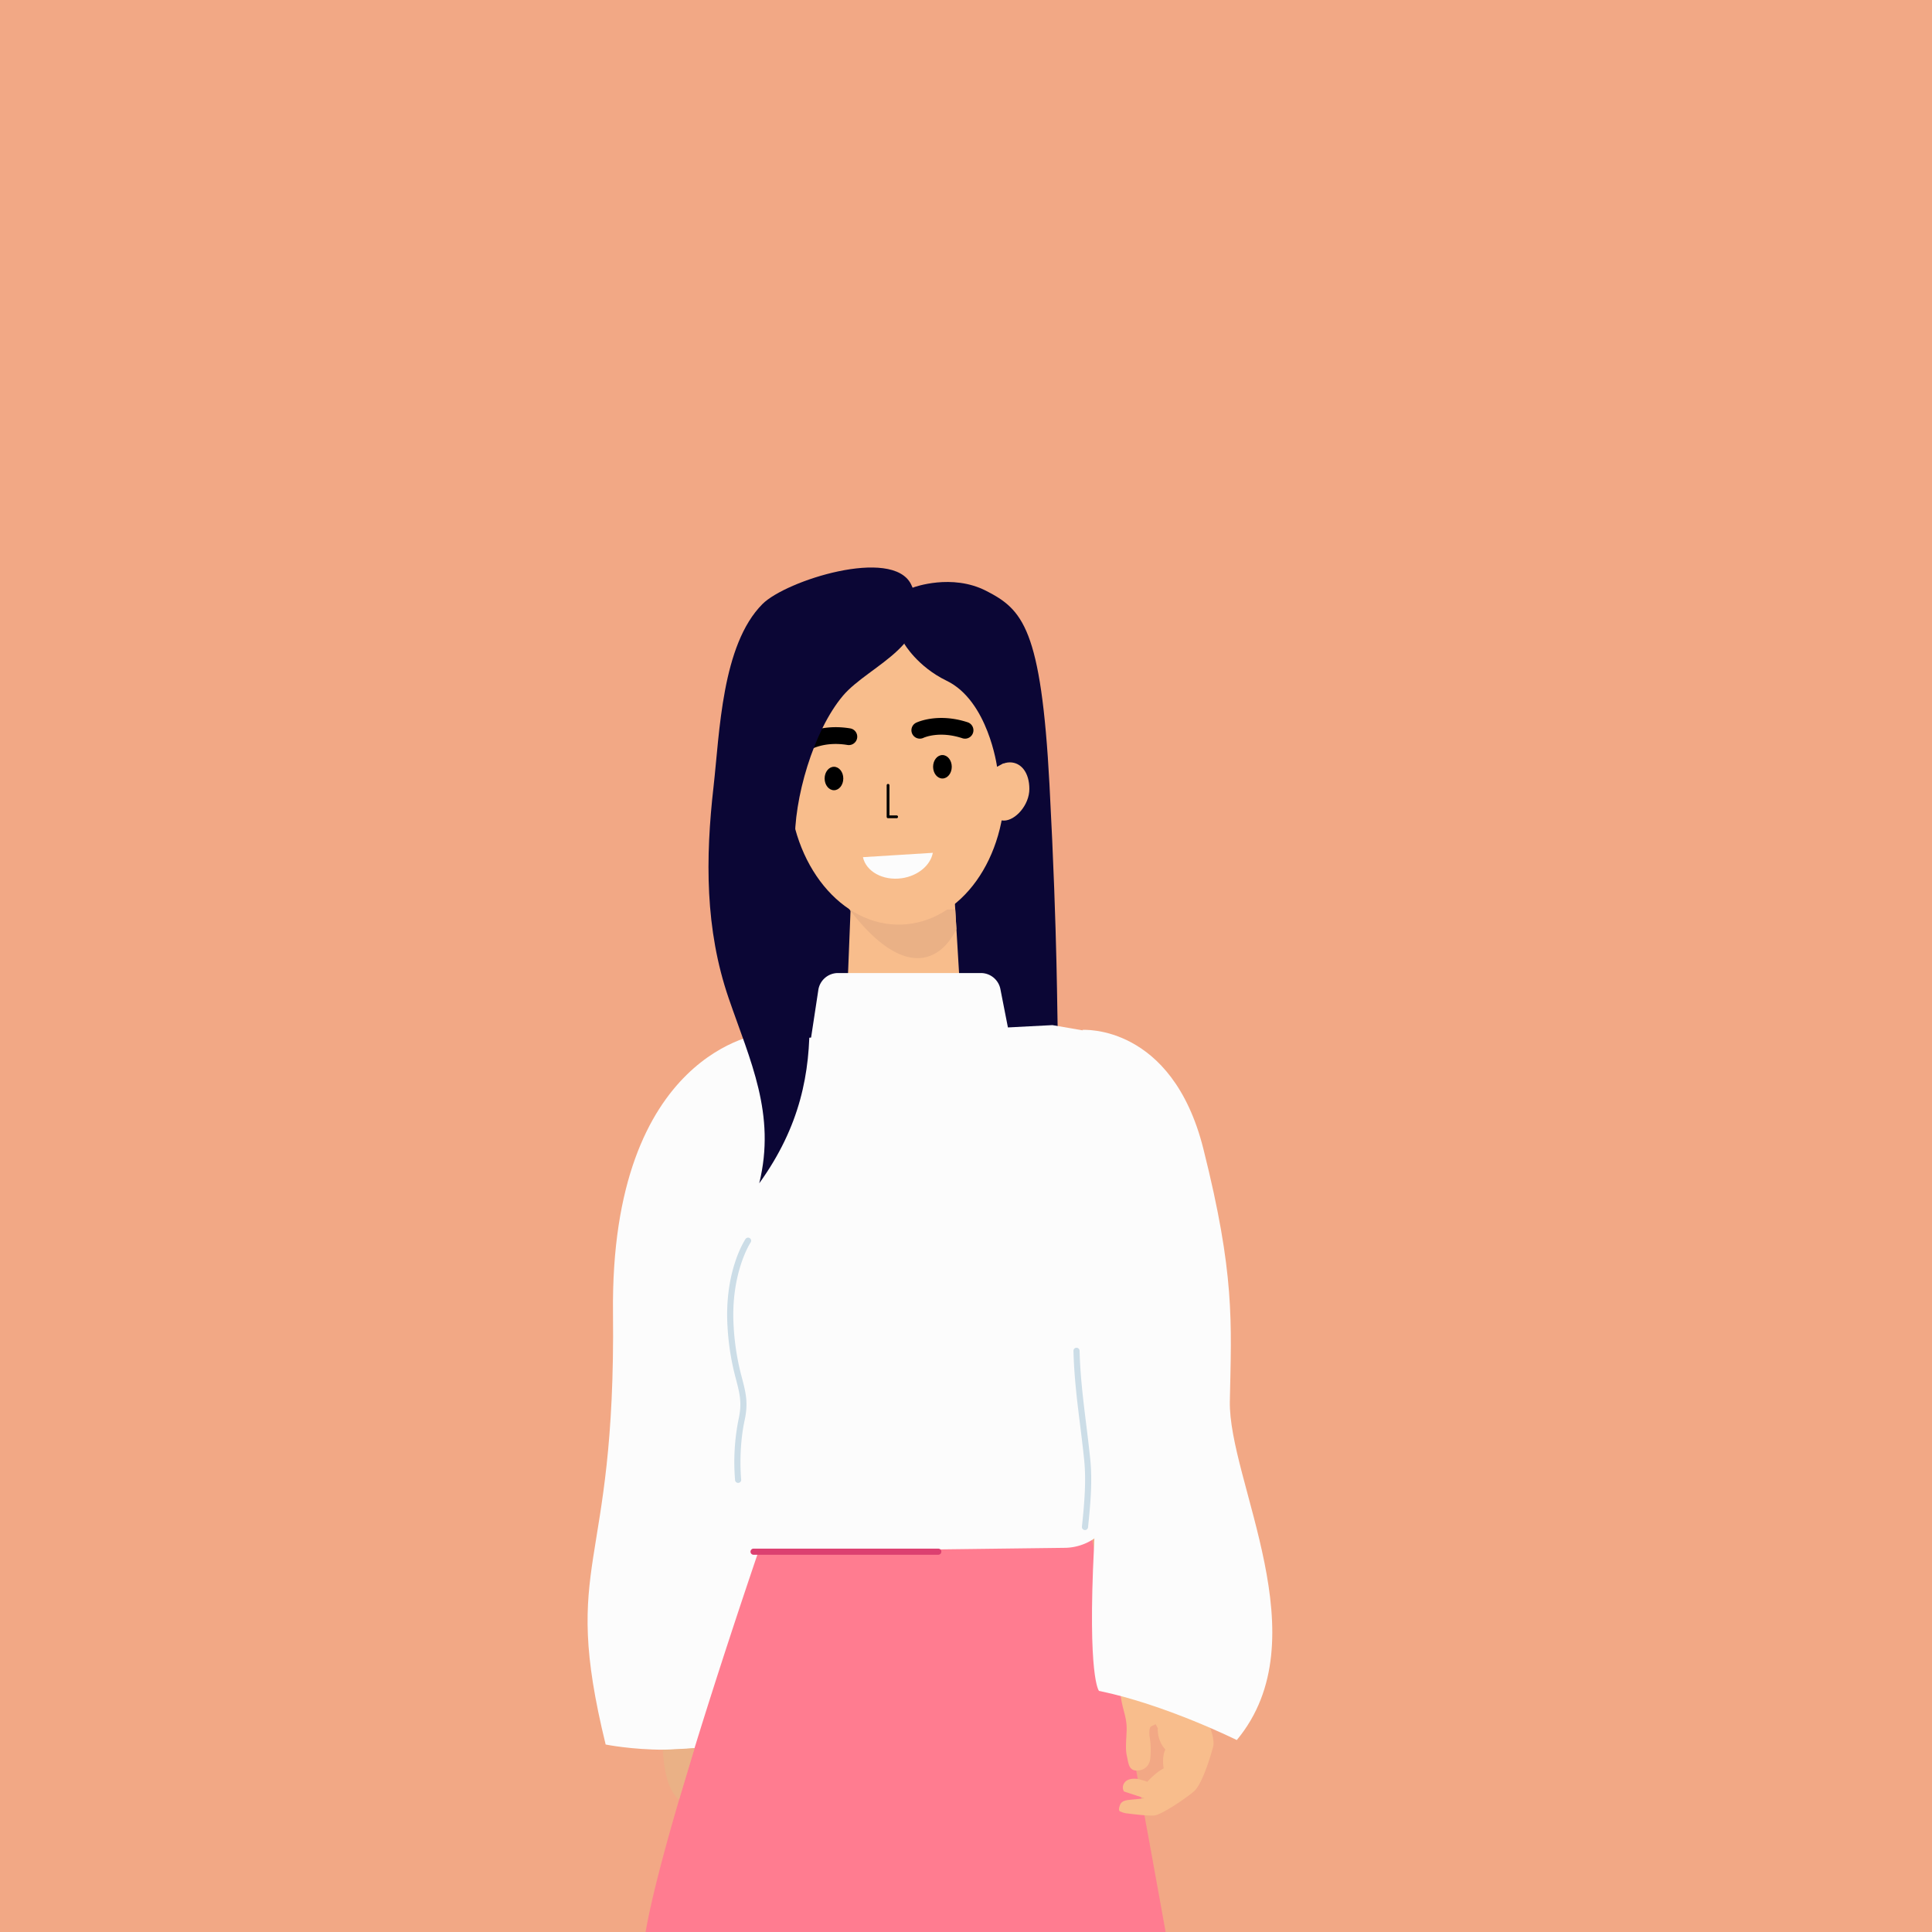 <svg id="Layer_1" data-name="Layer 1" xmlns="http://www.w3.org/2000/svg" viewBox="0 0 1261.8 1261.8"><defs><style>.cls-1{fill:#f2a885;}.cls-2{fill:#0b0635;}.cls-3{fill:#fcfcfc;}.cls-4{fill:#ff7c90;}.cls-5{fill:#f8bd8c;}.cls-6{fill:#eab186;}.cls-7{fill:#ccdde7;}.cls-8{fill:#dc4070;}</style></defs><rect class="cls-1" width="1261.8" height="1261.8"/><path class="cls-2" d="M596.82,383.56s24.78-9.16,47.17,2.29c23.85,12.19,36,24.37,41.44,126.74s4.87,153.56,5.48,161.48-195,5.49-195,5.49V424.85Z"/><path class="cls-3" d="M498.06,675.06s-99.58,10.85-97.71,182.45-34.7,159.63-4.79,281.85c0,0,67.66,13.69,106.44-14l-3.94-337.52V675.06Z"/><path class="cls-4" d="M740.79,1263.73l.15-1.2H421.53c3.2-19.09,10.49-47.32,19.46-78.43.83-2.89,1.68-5.81,2.54-8.74l0-.17c3.17-10.8,6.5-21.85,9.91-32.93l.16-.54c15.5-50.39,32.44-101,41.71-128.3a0,0,0,0,0,0,0c2.19-6.43,3.95-11.55,5.15-15.07v0c1.23-3.52,1.89-5.44,1.89-5.44H710.24c.6,1.73,1.66,6.2,3.08,12.82h0c.36,1.65.73,3.43,1.13,5.34,4.11,19.78,10.44,52.84,17.12,88.63,0,0,0,0,0,0,.52,2.78,1,5.54,1.57,8.35,3,16,6,32.47,8.94,48.34.34,1.86.68,3.7,1,5.54q1.1,6,2.17,11.8l.18,1q1,5.47,2,10.78c.63,3.4,1.23,6.74,1.84,10,6.44,35.36,11.32,62.43,12.15,67l.12.69Z"/><path class="cls-3" d="M502.6,679.05s-45.16,13.12-39.07,108.05-45.13,212.64,28.63,226.32l203.21-2.52a35,35,0,0,0,34.59-35v-299l-42.6-7.39L502.6,679.05Z"/><polygon class="cls-5" points="626.93 644.82 553.4 647.04 555.92 583.89 623.27 583.89 626.93 644.82"/><path class="cls-3" d="M547,635.5H640.9a13,13,0,0,1,12.52,10.77l5.33,27.14-129.14,5,4.8-31.55A13,13,0,0,1,547,635.5Z"/><path class="cls-6" d="M624.64,606.74c-4.17,8.86-11.82,17.65-22.73,18.87-18.72,2.1-37-18.67-46-30.17-1.8-2.3-2.68-4.22-3.68-5.52a43.7,43.7,0,0,0,8.28,4.12,93.51,93.51,0,0,0,33,5.5,54.41,54.41,0,0,0,24.67-5.5l5.69-.09Z"/><path class="cls-5" d="M656.23,509.72c1.59,50.76-28.66,92.9-67.57,94.13s-71.74-38.94-73.33-89.71S544,421.24,582.9,420,654.63,459,656.23,509.72Z"/><path class="cls-5" d="M672.28,515.27c0,10.51-9.12,20.66-16.64,20.66S642,527.41,642,516.9s10-19,17.51-19S672.28,504.76,672.28,515.27Z"/><path d="M630.28,482.43a5.7,5.7,0,0,1-1.71-.27c-15.12-5-25.07-.45-25.48-.26a5.51,5.51,0,0,1-7.29-2.61,5.45,5.45,0,0,1,2.53-7.27c.56-.28,14.1-6.69,33.66-.29a5.49,5.49,0,0,1-1.71,10.7Z"/><path d="M525.2,491.12a5.48,5.48,0,0,1-3.15-10c.52-.36,12.93-8.77,33.23-5.4a5.48,5.48,0,1,1-1.79,10.82c-15.69-2.58-24.85,3.37-25.23,3.62A5.57,5.57,0,0,1,525.2,491.12Z"/><path d="M585.49,534.38H580a.91.91,0,0,1-.91-.91V512.9a.91.91,0,1,1,1.82,0v19.65h4.57a.92.92,0,1,1,0,1.83Z"/><path d="M550.76,508.44c0,4.23-2.73,7.66-6.09,7.66s-6.1-3.43-6.1-7.66,2.73-7.65,6.1-7.65S550.76,504.22,550.76,508.44Z"/><path d="M621.6,500.79c0,4.23-2.73,7.65-6.1,7.65s-6.09-3.42-6.09-7.65,2.73-7.66,6.09-7.66S621.6,496.56,621.6,500.79Z"/><path class="cls-3" d="M563.59,559.82c2.06,9.4,13.12,15.51,25.36,13.76,10.65-1.52,18.76-8.5,20.28-16.6Z"/><path class="cls-2" d="M595,381.57c19.12,38.35-27,52.13-44.52,72.88-19.1,22.69-32.31,67.48-31.28,97.3,2.81,81.37,30.32,146.59-23.34,221.07C506.94,727.59,490,693,475.92,652c-15.5-45.14-15.24-91.41-9.89-138.31,4-35.32,5.35-92.49,31.92-119.17C513.21,379.18,582.77,357.13,595,381.57Z"/><path class="cls-2" d="M590.53,420.32s8.55,15,27.71,24.28c27.12,13.09,32.94,56.19,32.94,56.19l11-6L640.88,414.6Z"/><path class="cls-5" d="M747.56,1174.46,734.05,1170a5.08,5.08,0,0,1,.19-5.45c1.86-3.06,6.28-3,8.44-2.74a40.18,40.18,0,0,1,6.63,1.9s5.29-6,10.7-8.79c0,0-1.41-7.43,1.1-12.27a19.51,19.51,0,0,1-4.94-14s-.57-1-1.41-2.55c-.71.32-2.08.94-3,1.45-1.23.71-1.34,4.72-.85,7.14a53.62,53.62,0,0,1,.26,14.47c-.76,4.38-4.11,7.35-9.1,7.18S737,1151.3,736,1147s-.56-8.41-.21-16.22-1.68-11.72-3.17-19.1a50.63,50.63,0,0,1-1-13.31,82.59,82.59,0,0,1,3.76-15.51c-.72-4.45-.66-8.64.75-11.75,2.55-5.59-5.71-46.4-5.71-46.4l41.72,4.72-3.89,46.16s13.06,27.33,17.38,39.62,7.47,18.76,6.86,24.86c0,0-6.33,24.57-12.84,30-6.68,5.56-21.52,15.32-25.85,15.65-4.67.36-17.09-1.31-17.09-1.31a12.85,12.85,0,0,1-4.83-1.25s-2,0-.45-4.15S737.28,1175.83,747.56,1174.46Z"/><path class="cls-3" d="M707,672.63s58.37-4.17,78.93,77.69S804.3,862.87,803.22,915s59.73,155.09,4.53,221.44c0,0-46.73-23.26-90-32.11,0,0-7.57-8.26-3.24-94.3S707,672.63,707,672.63Z"/><path class="cls-6" d="M453.64,1141.73s-17.33,1.06-20.7,1c0,0,.25,24.18,10.35,32.41l.24.19Z"/><path class="cls-7" d="M482.08,968.48a2,2,0,0,1-2-1.8,141.83,141.83,0,0,1,2.36-40.11c2.23-10.29.7-16.22-1.61-25.21a165.42,165.42,0,0,1-5.67-34.73c-2.25-36.2,11.2-56.62,11.77-57.47a2,2,0,0,1,3.32,2.23c-.2.31-13.25,20.34-11.09,55a162.19,162.19,0,0,0,5.54,34c2.37,9.2,4.08,15.84,1.65,27.06-4.23,19.45-2.31,38.66-2.29,38.85a2,2,0,0,1-1.78,2.19Z"/><path class="cls-7" d="M708.61,999.28h-.21a2,2,0,0,1-1.78-2.2c1.63-15.78,2.87-30,1.42-44-.76-7.36-1.67-14.75-2.55-21.89-2-15.86-4-32.26-4.41-48.91a2,2,0,1,1,4-.1c.42,16.45,2.34,32,4.38,48.53.88,7.15,1.79,14.56,2.56,22,1.49,14.41.24,28.84-1.42,44.85A2,2,0,0,1,708.61,999.28Z"/><path class="cls-8" d="M612.79,1015.42H492.16a2,2,0,1,1,0-4H612.79a2,2,0,0,1,0,4Z"/></svg>